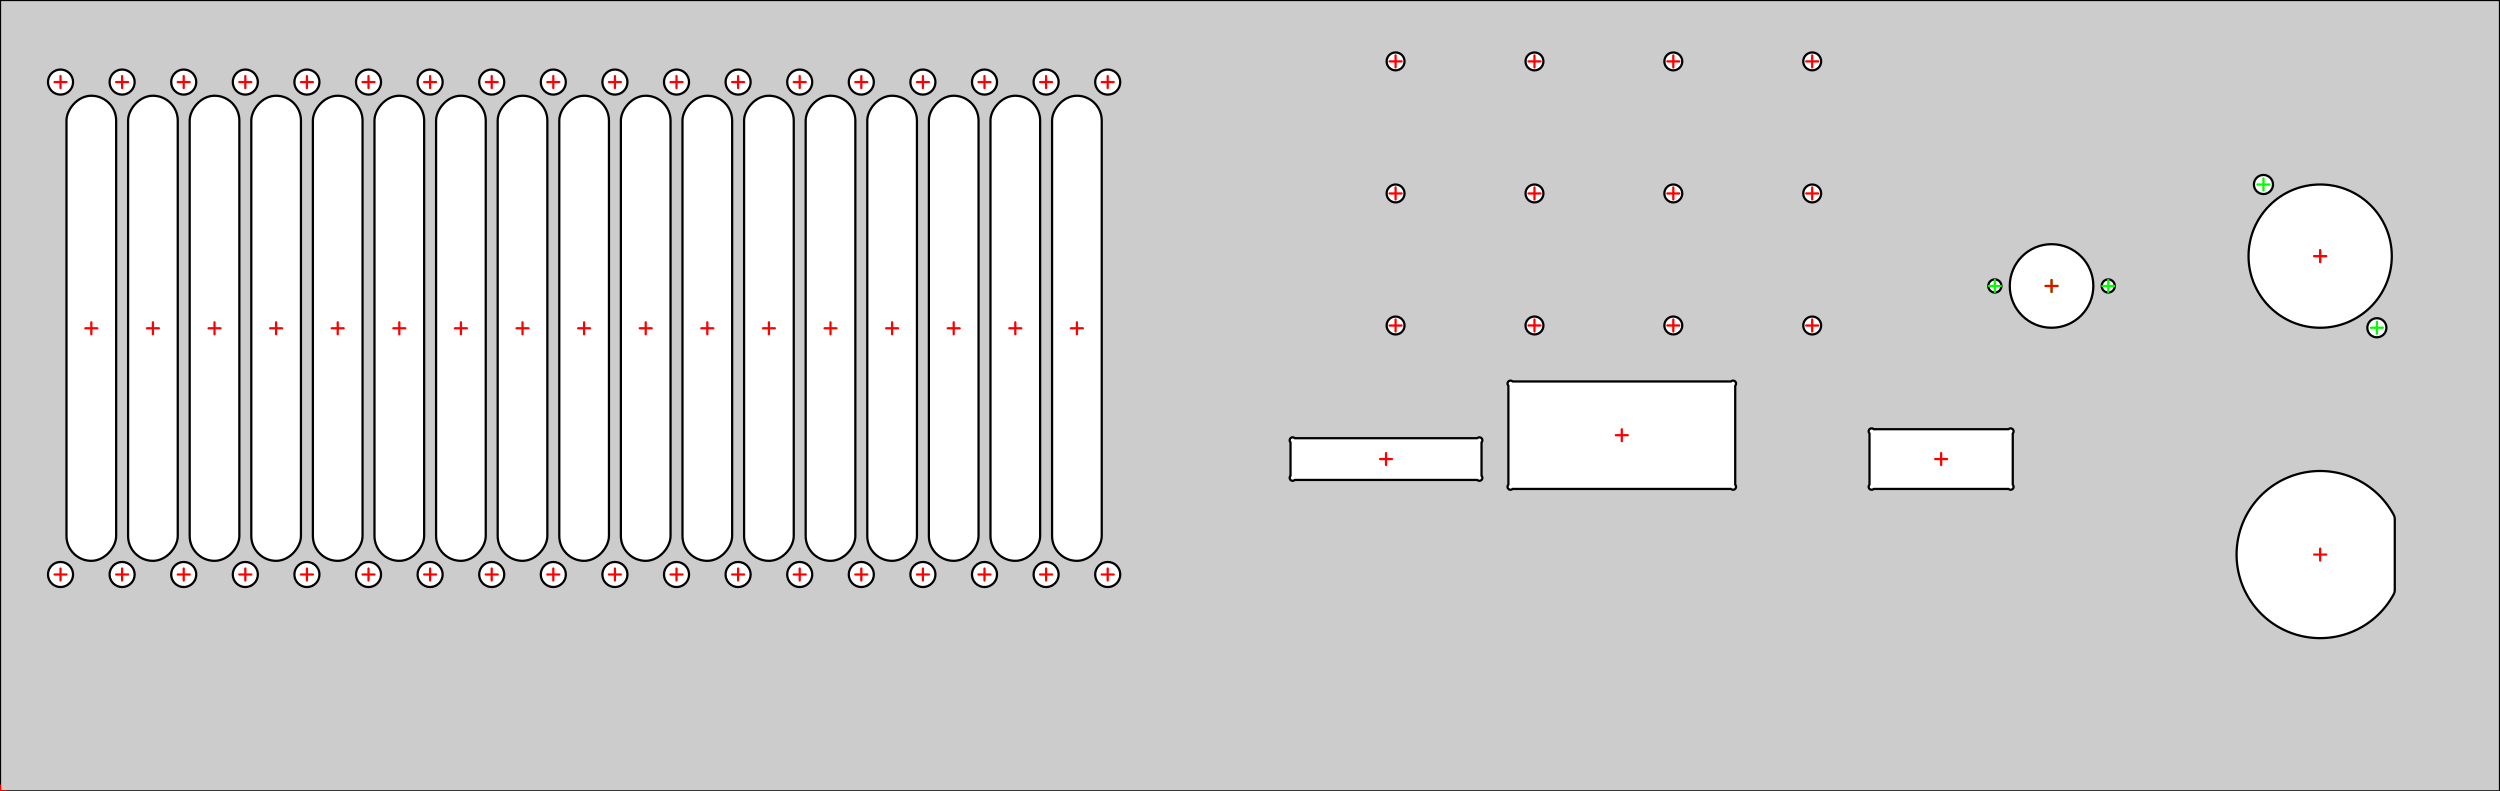 <?xml version="1.0" encoding="UTF-8" standalone="no"?>
<svg
   xmlns:dc="http://purl.org/dc/elements/1.1/"
   xmlns:cc="http://creativecommons.org/ns#"
   xmlns:rdf="http://www.w3.org/1999/02/22-rdf-syntax-ns#"
   xmlns:svg="http://www.w3.org/2000/svg"
   xmlns="http://www.w3.org/2000/svg"
   xmlns:sodipodi="http://sodipodi.sourceforge.net/DTD/sodipodi-0.dtd"
   xmlns:inkscape="http://www.inkscape.org/namespaces/inkscape"
   width="418.840mm"
   height="132.590mm"
   version="1.1"
   viewBox="0 0 418.840 132.590"
   id="svg2"
   inkscape:version="0.91 r13725"
   sodipodi:docname="front.svg"
   inkscape:export-filename="/home/yuyichao/projects/nacs-lab/yyc-data/designs/enclosure/front.png"
   inkscape:export-xdpi="300"
   inkscape:export-ydpi="300">
  <rect x="0" y="0" width="418.840" height="132.590" fill="#333333" stroke="none"/>
  <sodipodi:namedview
     pagecolor="#ffffff"
     bordercolor="#666666"
     borderopacity="1"
     objecttolerance="10"
     gridtolerance="10"
     guidetolerance="10"
     inkscape:pageopacity="0"
     inkscape:pageshadow="2"
     inkscape:window-width="3192"
     inkscape:window-height="1699"
     id="namedview328"
     showgrid="false"
     inkscape:zoom="0.50233386"
     inkscape:cx="-129.89071"
     inkscape:cy="234.90354"
     inkscape:window-x="0"
     inkscape:window-y="54"
     inkscape:window-maximized="1"
     inkscape:current-layer="svg2" />
  <desc
     id="desc4">Created with the Front Panel Designer by the export of the file 'front.fpd'.</desc>
  <defs
     id="defs6">
    <pattern
       id="revside-fill"
       x="1"
       y="1"
       width="1.5"
       height="1.5"
       patternUnits="userSpaceOnUse">
      <line
         x1="0"
         y1="0"
         x2="1"
         y2="1"
         style="stroke-width:0.2; stroke:black; stroke-dasharray:none;"
         id="line9" />
      <line
         x1="0"
         y1="1"
         x2="1"
         y2="0"
         style="stroke-width:0.2; stroke:black; stroke-dasharray:none;"
         id="line11" />
    </pattern>
    <pattern
       id="revside-fill-e0e0e0"
       x="1"
       y="1"
       width="1.5"
       height="1.5"
       patternUnits="userSpaceOnUse">
      <line
         x1="0"
         y1="0"
         x2="1.5"
         y2="1.5"
         style="stroke-width:0.2; stroke:#e0e0e0; stroke-dasharray:none;"
         id="line14" />
      <line
         x1="0"
         y1="1.5"
         x2="1.5"
         y2="0"
         style="stroke-width:0.2; stroke:#e0e0e0; stroke-dasharray:none;"
         id="line16" />
    </pattern>
  </defs>
  <g
     transform="scale(1,-1) translate(0, -132.590)"
     fill-rule="evenodd"
     style="stroke-linecap:round; stroke-linejoin:round; stroke-opacity:1.0; stroke-opacity:1.0;"
     id="g18">
    <path
       d="M418.840 132.590  L0.000 132.590 L0.000 132.590 L0.000 0.000 L0.000 0.000 L418.840 0.000 L418.840 0.000 L418.840 132.590 L418.840 132.590z"
       fill="#cccccc"
       vector-effect="non-scaling-stroke"
       stroke="#000000"
       stroke-width="0.100mm"
       id="path20" />
    <path
       d="M290.003 68.680  A0.500,0.500 0 0,0 290.710,67.973 L290.710 51.387 A0.500,0.500 0 0,0 290.003,50.680 L253.417 50.680 A0.500,0.500 0 0,0 252.710,51.387 L252.710 67.973 A0.500,0.500 0 0,0 253.417,68.680 L290.003 68.680z"
       fill="#ffffff"
       vector-effect="non-scaling-stroke"
       stroke="#000000"
       stroke-width="0.100mm"
       id="path22" />
    <path
       d="M247.503 59.180  A0.500,0.500 0 0,0 248.210,58.473 L248.210 52.887 A0.500,0.500 0 0,0 247.503,52.180 L216.917 52.180 A0.500,0.500 0 0,0 216.210,52.887 L216.210 58.473 A0.500,0.500 0 0,0 216.917,59.180 L247.503 59.180z"
       fill="#ffffff"
       vector-effect="non-scaling-stroke"
       stroke="#000000"
       stroke-width="0.100mm"
       id="path24" />
    <circle
       cx="388.712"
       cy="89.680"
       r="12.000"
       fill="#ffffff"
       vector-effect="non-scaling-stroke"
       stroke="#000000"
       stroke-width="0.100mm"
       id="circle26" />
    <circle
       cx="398.212"
       cy="77.680"
       r="1.600"
       fill="#ffffff"
       vector-effect="non-scaling-stroke"
       stroke="#000000"
       stroke-width="0.100mm"
       id="circle28" />
    <circle
       cx="379.212"
       cy="101.680"
       r="1.600"
       fill="#ffffff"
       vector-effect="non-scaling-stroke"
       stroke="#000000"
       stroke-width="0.100mm"
       id="circle30" />
    <path
       d="M401.030 46.330  A1.500,1.500 0 0,0 401.210,45.617 L401.210 33.743 A1.500,1.500 0 0,0 401.030,33.030 A14.000,14.000 0 1,0 401.030,46.330z"
       fill="#ffffff"
       vector-effect="non-scaling-stroke"
       stroke="#000000"
       stroke-width="0.100mm"
       id="path32" />
    <rect
       x="11.140"
       y="38.630"
       width="8.320"
       height="77.920"
       rx="4.160"
       fill="#ffffff"
       vector-effect="non-scaling-stroke"
       stroke="#000000"
       stroke-width="0.100mm"
       id="rect34" />
    <circle
       cx="343.710"
       cy="84.680"
       r="7.000"
       fill="#ffffff"
       vector-effect="non-scaling-stroke"
       stroke="#000000"
       stroke-width="0.100mm"
       id="circle36" />
    <circle
       cx="334.210"
       cy="84.680"
       r="1.100"
       fill="#ffffff"
       vector-effect="non-scaling-stroke"
       stroke="#000000"
       stroke-width="0.100mm"
       id="circle38" />
    <circle
       cx="353.210"
       cy="84.680"
       r="1.100"
       fill="#ffffff"
       vector-effect="non-scaling-stroke"
       stroke="#000000"
       stroke-width="0.100mm"
       id="circle40" />
    <path
       d="M336.503 60.680  A0.500,0.500 0 0,0 337.210,59.973 L337.210 51.387 A0.500,0.500 0 0,0 336.503,50.680 L313.917 50.680 A0.500,0.500 0 0,0 313.210,51.387 L313.210 59.973 A0.500,0.500 0 0,0 313.917,60.680 L336.503 60.680z"
       fill="#ffffff"
       vector-effect="non-scaling-stroke"
       stroke="#000000"
       stroke-width="0.100mm"
       id="path42" />
    <circle
       cx="303.610"
       cy="122.305"
       r="1.500"
       fill="#ffffff"
       vector-effect="non-scaling-stroke"
       stroke="#000000"
       stroke-width="0.100mm"
       id="circle44" />
    <circle
       cx="303.610"
       cy="78.055"
       r="1.500"
       fill="#ffffff"
       vector-effect="non-scaling-stroke"
       stroke="#000000"
       stroke-width="0.100mm"
       id="circle46" />
    <circle
       cx="233.810"
       cy="78.055"
       r="1.500"
       fill="#ffffff"
       vector-effect="non-scaling-stroke"
       stroke="#000000"
       stroke-width="0.100mm"
       id="circle48" />
    <circle
       cx="233.810"
       cy="122.305"
       r="1.500"
       fill="#ffffff"
       vector-effect="non-scaling-stroke"
       stroke="#000000"
       stroke-width="0.100mm"
       id="circle50" />
    <circle
       cx="303.610"
       cy="100.180"
       r="1.500"
       fill="#ffffff"
       vector-effect="non-scaling-stroke"
       stroke="#000000"
       stroke-width="0.100mm"
       id="circle52" />
    <circle
       cx="233.810"
       cy="100.180"
       r="1.500"
       fill="#ffffff"
       vector-effect="non-scaling-stroke"
       stroke="#000000"
       stroke-width="0.100mm"
       id="circle54" />
    <circle
       cx="257.080"
       cy="122.300"
       r="1.500"
       fill="#ffffff"
       vector-effect="non-scaling-stroke"
       stroke="#000000"
       stroke-width="0.100mm"
       id="circle56" />
    <circle
       cx="280.340"
       cy="122.300"
       r="1.500"
       fill="#ffffff"
       vector-effect="non-scaling-stroke"
       stroke="#000000"
       stroke-width="0.100mm"
       id="circle58" />
    <circle
       cx="257.080"
       cy="100.180"
       r="1.500"
       fill="#ffffff"
       vector-effect="non-scaling-stroke"
       stroke="#000000"
       stroke-width="0.100mm"
       id="circle60" />
    <circle
       cx="280.340"
       cy="100.180"
       r="1.500"
       fill="#ffffff"
       vector-effect="non-scaling-stroke"
       stroke="#000000"
       stroke-width="0.100mm"
       id="circle62" />
    <circle
       cx="257.080"
       cy="78.060"
       r="1.500"
       fill="#ffffff"
       vector-effect="non-scaling-stroke"
       stroke="#000000"
       stroke-width="0.100mm"
       id="circle64" />
    <circle
       cx="280.340"
       cy="78.060"
       r="1.500"
       fill="#ffffff"
       vector-effect="non-scaling-stroke"
       stroke="#000000"
       stroke-width="0.100mm"
       id="circle66" />
    <circle
       cx="20.460"
       cy="118.840"
       r="2.100"
       fill="#ffffff"
       vector-effect="non-scaling-stroke"
       stroke="#000000"
       stroke-width="0.100mm"
       id="circle68" />
    <circle
       cx="20.460"
       cy="36.340"
       r="2.100"
       fill="#ffffff"
       vector-effect="non-scaling-stroke"
       stroke="#000000"
       stroke-width="0.100mm"
       id="circle70" />
    <circle
       cx="10.140"
       cy="118.840"
       r="2.100"
       fill="#ffffff"
       vector-effect="non-scaling-stroke"
       stroke="#000000"
       stroke-width="0.100mm"
       id="circle72" />
    <circle
       cx="10.140"
       cy="36.340"
       r="2.100"
       fill="#ffffff"
       vector-effect="non-scaling-stroke"
       stroke="#000000"
       stroke-width="0.100mm"
       id="circle74" />
    <rect
       x="21.460"
       y="38.630"
       width="8.320"
       height="77.920"
       rx="4.160"
       fill="#ffffff"
       vector-effect="non-scaling-stroke"
       stroke="#000000"
       stroke-width="0.100mm"
       id="rect76" />
    <circle
       cx="30.780"
       cy="118.840"
       r="2.100"
       fill="#ffffff"
       vector-effect="non-scaling-stroke"
       stroke="#000000"
       stroke-width="0.100mm"
       id="circle78" />
    <circle
       cx="30.780"
       cy="36.340"
       r="2.100"
       fill="#ffffff"
       vector-effect="non-scaling-stroke"
       stroke="#000000"
       stroke-width="0.100mm"
       id="circle80" />
    <rect
       x="31.780"
       y="38.630"
       width="8.320"
       height="77.920"
       rx="4.160"
       fill="#ffffff"
       vector-effect="non-scaling-stroke"
       stroke="#000000"
       stroke-width="0.100mm"
       id="rect82" />
    <circle
       cx="41.100"
       cy="118.840"
       r="2.100"
       fill="#ffffff"
       vector-effect="non-scaling-stroke"
       stroke="#000000"
       stroke-width="0.100mm"
       id="circle84" />
    <circle
       cx="41.100"
       cy="36.340"
       r="2.100"
       fill="#ffffff"
       vector-effect="non-scaling-stroke"
       stroke="#000000"
       stroke-width="0.100mm"
       id="circle86" />
    <rect
       x="42.100"
       y="38.630"
       width="8.320"
       height="77.920"
       rx="4.160"
       fill="#ffffff"
       vector-effect="non-scaling-stroke"
       stroke="#000000"
       stroke-width="0.100mm"
       id="rect88" />
    <circle
       cx="51.420"
       cy="118.840"
       r="2.100"
       fill="#ffffff"
       vector-effect="non-scaling-stroke"
       stroke="#000000"
       stroke-width="0.100mm"
       id="circle90" />
    <circle
       cx="51.420"
       cy="36.340"
       r="2.100"
       fill="#ffffff"
       vector-effect="non-scaling-stroke"
       stroke="#000000"
       stroke-width="0.100mm"
       id="circle92" />
    <rect
       x="52.420"
       y="38.630"
       width="8.320"
       height="77.920"
       rx="4.160"
       fill="#ffffff"
       vector-effect="non-scaling-stroke"
       stroke="#000000"
       stroke-width="0.100mm"
       id="rect94" />
    <circle
       cx="61.740"
       cy="118.840"
       r="2.100"
       fill="#ffffff"
       vector-effect="non-scaling-stroke"
       stroke="#000000"
       stroke-width="0.100mm"
       id="circle96" />
    <circle
       cx="61.740"
       cy="36.340"
       r="2.100"
       fill="#ffffff"
       vector-effect="non-scaling-stroke"
       stroke="#000000"
       stroke-width="0.100mm"
       id="circle98" />
    <rect
       x="62.740"
       y="38.630"
       width="8.320"
       height="77.920"
       rx="4.160"
       fill="#ffffff"
       vector-effect="non-scaling-stroke"
       stroke="#000000"
       stroke-width="0.100mm"
       id="rect100" />
    <circle
       cx="72.060"
       cy="118.840"
       r="2.100"
       fill="#ffffff"
       vector-effect="non-scaling-stroke"
       stroke="#000000"
       stroke-width="0.100mm"
       id="circle102" />
    <circle
       cx="72.060"
       cy="36.340"
       r="2.100"
       fill="#ffffff"
       vector-effect="non-scaling-stroke"
       stroke="#000000"
       stroke-width="0.100mm"
       id="circle104" />
    <rect
       x="73.060"
       y="38.630"
       width="8.320"
       height="77.920"
       rx="4.160"
       fill="#ffffff"
       vector-effect="non-scaling-stroke"
       stroke="#000000"
       stroke-width="0.100mm"
       id="rect106" />
    <circle
       cx="82.380"
       cy="118.840"
       r="2.100"
       fill="#ffffff"
       vector-effect="non-scaling-stroke"
       stroke="#000000"
       stroke-width="0.100mm"
       id="circle108" />
    <circle
       cx="82.380"
       cy="36.340"
       r="2.100"
       fill="#ffffff"
       vector-effect="non-scaling-stroke"
       stroke="#000000"
       stroke-width="0.100mm"
       id="circle110" />
    <rect
       x="83.380"
       y="38.630"
       width="8.320"
       height="77.920"
       rx="4.160"
       fill="#ffffff"
       vector-effect="non-scaling-stroke"
       stroke="#000000"
       stroke-width="0.100mm"
       id="rect112" />
    <circle
       cx="92.700"
       cy="118.840"
       r="2.100"
       fill="#ffffff"
       vector-effect="non-scaling-stroke"
       stroke="#000000"
       stroke-width="0.100mm"
       id="circle114" />
    <circle
       cx="92.700"
       cy="36.340"
       r="2.100"
       fill="#ffffff"
       vector-effect="non-scaling-stroke"
       stroke="#000000"
       stroke-width="0.100mm"
       id="circle116" />
    <rect
       x="93.700"
       y="38.630"
       width="8.320"
       height="77.920"
       rx="4.160"
       fill="#ffffff"
       vector-effect="non-scaling-stroke"
       stroke="#000000"
       stroke-width="0.100mm"
       id="rect118" />
    <circle
       cx="103.020"
       cy="118.840"
       r="2.100"
       fill="#ffffff"
       vector-effect="non-scaling-stroke"
       stroke="#000000"
       stroke-width="0.100mm"
       id="circle120" />
    <circle
       cx="103.020"
       cy="36.340"
       r="2.100"
       fill="#ffffff"
       vector-effect="non-scaling-stroke"
       stroke="#000000"
       stroke-width="0.100mm"
       id="circle122" />
    <rect
       x="104.020"
       y="38.630"
       width="8.320"
       height="77.920"
       rx="4.160"
       fill="#ffffff"
       vector-effect="non-scaling-stroke"
       stroke="#000000"
       stroke-width="0.100mm"
       id="rect124" />
    <circle
       cx="113.340"
       cy="118.840"
       r="2.100"
       fill="#ffffff"
       vector-effect="non-scaling-stroke"
       stroke="#000000"
       stroke-width="0.100mm"
       id="circle126" />
    <circle
       cx="113.340"
       cy="36.340"
       r="2.100"
       fill="#ffffff"
       vector-effect="non-scaling-stroke"
       stroke="#000000"
       stroke-width="0.100mm"
       id="circle128" />
    <rect
       x="114.340"
       y="38.630"
       width="8.320"
       height="77.920"
       rx="4.160"
       fill="#ffffff"
       vector-effect="non-scaling-stroke"
       stroke="#000000"
       stroke-width="0.100mm"
       id="rect130" />
    <circle
       cx="123.660"
       cy="118.840"
       r="2.100"
       fill="#ffffff"
       vector-effect="non-scaling-stroke"
       stroke="#000000"
       stroke-width="0.100mm"
       id="circle132" />
    <circle
       cx="123.660"
       cy="36.340"
       r="2.100"
       fill="#ffffff"
       vector-effect="non-scaling-stroke"
       stroke="#000000"
       stroke-width="0.100mm"
       id="circle134" />
    <rect
       x="124.660"
       y="38.630"
       width="8.320"
       height="77.920"
       rx="4.160"
       fill="#ffffff"
       vector-effect="non-scaling-stroke"
       stroke="#000000"
       stroke-width="0.100mm"
       id="rect136" />
    <circle
       cx="133.980"
       cy="118.840"
       r="2.100"
       fill="#ffffff"
       vector-effect="non-scaling-stroke"
       stroke="#000000"
       stroke-width="0.100mm"
       id="circle138" />
    <circle
       cx="133.980"
       cy="36.340"
       r="2.100"
       fill="#ffffff"
       vector-effect="non-scaling-stroke"
       stroke="#000000"
       stroke-width="0.100mm"
       id="circle140" />
    <rect
       x="134.980"
       y="38.630"
       width="8.320"
       height="77.920"
       rx="4.160"
       fill="#ffffff"
       vector-effect="non-scaling-stroke"
       stroke="#000000"
       stroke-width="0.100mm"
       id="rect142" />
    <circle
       cx="144.300"
       cy="118.840"
       r="2.100"
       fill="#ffffff"
       vector-effect="non-scaling-stroke"
       stroke="#000000"
       stroke-width="0.100mm"
       id="circle144" />
    <circle
       cx="144.300"
       cy="36.340"
       r="2.100"
       fill="#ffffff"
       vector-effect="non-scaling-stroke"
       stroke="#000000"
       stroke-width="0.100mm"
       id="circle146" />
    <rect
       x="145.300"
       y="38.630"
       width="8.320"
       height="77.920"
       rx="4.160"
       fill="#ffffff"
       vector-effect="non-scaling-stroke"
       stroke="#000000"
       stroke-width="0.100mm"
       id="rect148" />
    <circle
       cx="154.620"
       cy="118.840"
       r="2.100"
       fill="#ffffff"
       vector-effect="non-scaling-stroke"
       stroke="#000000"
       stroke-width="0.100mm"
       id="circle150" />
    <circle
       cx="154.620"
       cy="36.340"
       r="2.100"
       fill="#ffffff"
       vector-effect="non-scaling-stroke"
       stroke="#000000"
       stroke-width="0.100mm"
       id="circle152" />
    <rect
       x="155.620"
       y="38.630"
       width="8.320"
       height="77.920"
       rx="4.160"
       fill="#ffffff"
       vector-effect="non-scaling-stroke"
       stroke="#000000"
       stroke-width="0.100mm"
       id="rect154" />
    <circle
       cx="164.940"
       cy="118.840"
       r="2.100"
       fill="#ffffff"
       vector-effect="non-scaling-stroke"
       stroke="#000000"
       stroke-width="0.100mm"
       id="circle156" />
    <circle
       cx="164.940"
       cy="36.340"
       r="2.100"
       fill="#ffffff"
       vector-effect="non-scaling-stroke"
       stroke="#000000"
       stroke-width="0.100mm"
       id="circle158" />
    <rect
       x="165.940"
       y="38.630"
       width="8.320"
       height="77.920"
       rx="4.160"
       fill="#ffffff"
       vector-effect="non-scaling-stroke"
       stroke="#000000"
       stroke-width="0.100mm"
       id="rect160" />
    <circle
       cx="175.260"
       cy="118.840"
       r="2.100"
       fill="#ffffff"
       vector-effect="non-scaling-stroke"
       stroke="#000000"
       stroke-width="0.100mm"
       id="circle162" />
    <circle
       cx="175.260"
       cy="36.340"
       r="2.100"
       fill="#ffffff"
       vector-effect="non-scaling-stroke"
       stroke="#000000"
       stroke-width="0.100mm"
       id="circle164" />
    <rect
       x="176.260"
       y="38.630"
       width="8.320"
       height="77.920"
       rx="4.160"
       fill="#ffffff"
       vector-effect="non-scaling-stroke"
       stroke="#000000"
       stroke-width="0.100mm"
       id="rect166" />
    <circle
       cx="185.580"
       cy="118.840"
       r="2.100"
       fill="#ffffff"
       vector-effect="non-scaling-stroke"
       stroke="#000000"
       stroke-width="0.100mm"
       id="circle168" />
    <circle
       cx="185.580"
       cy="36.340"
       r="2.100"
       fill="#ffffff"
       vector-effect="non-scaling-stroke"
       stroke="#000000"
       stroke-width="0.100mm"
       id="circle170" />
    <path
       d="M-1.000 0.000 L1.000 0.000 M0.000 -1.000 L0.000 1.000"
       fill="none"
       vector-effect="non-scaling-stroke"
       stroke="#ff0000"
       stroke-width="0.100mm"
       id="path172" />
    <path
       d="M270.710 59.680 L272.710 59.680 M271.710 58.680 L271.710 60.680"
       fill="none"
       vector-effect="non-scaling-stroke"
       stroke="#ff0000"
       stroke-width="0.100mm"
       id="path174" />
    <path
       d="M231.210 55.680 L233.210 55.680 M232.210 54.680 L232.210 56.680"
       fill="none"
       vector-effect="non-scaling-stroke"
       stroke="#ff0000"
       stroke-width="0.100mm"
       id="path176" />
    <path
       d="M387.712 89.680 L389.712 89.680 M388.712 88.680 L388.712 90.680"
       fill="none"
       vector-effect="non-scaling-stroke"
       stroke="#00ff00"
       stroke-width="0.100mm"
       id="path178" />
    <path
       d="M397.212 77.680 L399.212 77.680 M398.212 76.680 L398.212 78.680"
       fill="none"
       vector-effect="non-scaling-stroke"
       stroke="#00ff00"
       stroke-width="0.100mm"
       id="path180" />
    <path
       d="M378.212 101.680 L380.212 101.680 M379.212 100.680 L379.212 102.680"
       fill="none"
       vector-effect="non-scaling-stroke"
       stroke="#00ff00"
       stroke-width="0.100mm"
       id="path182" />
    <path
       d="M387.711 89.680 L389.711 89.680 M388.711 88.680 L388.711 90.680"
       fill="none"
       vector-effect="non-scaling-stroke"
       stroke="#ff0000"
       stroke-width="0.100mm"
       id="path184" />
    <path
       d="M387.710 39.680 L389.710 39.680 M388.710 38.680 L388.710 40.680"
       fill="none"
       vector-effect="non-scaling-stroke"
       stroke="#ff0000"
       stroke-width="0.100mm"
       id="path186" />
    <path
       d="M14.300 77.590 L16.300 77.590 M15.300 76.590 L15.300 78.590"
       fill="none"
       vector-effect="non-scaling-stroke"
       stroke="#ff0000"
       stroke-width="0.100mm"
       id="path188" />
    <path
       d="M342.710 84.680 L344.710 84.680 M343.710 83.680 L343.710 85.680"
       fill="none"
       vector-effect="non-scaling-stroke"
       stroke="#00ff00"
       stroke-width="0.100mm"
       id="path190" />
    <path
       d="M333.210 84.680 L335.210 84.680 M334.210 83.680 L334.210 85.680"
       fill="none"
       vector-effect="non-scaling-stroke"
       stroke="#00ff00"
       stroke-width="0.100mm"
       id="path192" />
    <path
       d="M352.210 84.680 L354.210 84.680 M353.210 83.680 L353.210 85.680"
       fill="none"
       vector-effect="non-scaling-stroke"
       stroke="#00ff00"
       stroke-width="0.100mm"
       id="path194" />
    <path
       d="M342.710 84.680 L344.710 84.680 M343.710 83.680 L343.710 85.680"
       fill="none"
       vector-effect="non-scaling-stroke"
       stroke="#ff0000"
       stroke-width="0.100mm"
       id="path196" />
    <path
       d="M324.210 55.680 L326.210 55.680 M325.210 54.680 L325.210 56.680"
       fill="none"
       vector-effect="non-scaling-stroke"
       stroke="#ff0000"
       stroke-width="0.100mm"
       id="path198" />
    <path
       d="M302.610 122.305 L304.610 122.305 M303.610 121.305 L303.610 123.305"
       fill="none"
       vector-effect="non-scaling-stroke"
       stroke="#ff0000"
       stroke-width="0.100mm"
       id="path200" />
    <path
       d="M302.610 78.055 L304.610 78.055 M303.610 77.055 L303.610 79.055"
       fill="none"
       vector-effect="non-scaling-stroke"
       stroke="#ff0000"
       stroke-width="0.100mm"
       id="path202" />
    <path
       d="M232.810 78.055 L234.810 78.055 M233.810 77.055 L233.810 79.055"
       fill="none"
       vector-effect="non-scaling-stroke"
       stroke="#ff0000"
       stroke-width="0.100mm"
       id="path204" />
    <path
       d="M232.810 122.305 L234.810 122.305 M233.810 121.305 L233.810 123.305"
       fill="none"
       vector-effect="non-scaling-stroke"
       stroke="#ff0000"
       stroke-width="0.100mm"
       id="path206" />
    <path
       d="M302.610 100.180 L304.610 100.180 M303.610 99.180 L303.610 101.180"
       fill="none"
       vector-effect="non-scaling-stroke"
       stroke="#ff0000"
       stroke-width="0.100mm"
       id="path208" />
    <path
       d="M232.810 100.180 L234.810 100.180 M233.810 99.180 L233.810 101.180"
       fill="none"
       vector-effect="non-scaling-stroke"
       stroke="#ff0000"
       stroke-width="0.100mm"
       id="path210" />
    <path
       d="M256.080 122.300 L258.080 122.300 M257.080 121.300 L257.080 123.300"
       fill="none"
       vector-effect="non-scaling-stroke"
       stroke="#ff0000"
       stroke-width="0.100mm"
       id="path212" />
    <path
       d="M279.340 122.300 L281.340 122.300 M280.340 121.300 L280.340 123.300"
       fill="none"
       vector-effect="non-scaling-stroke"
       stroke="#ff0000"
       stroke-width="0.100mm"
       id="path214" />
    <path
       d="M256.080 100.180 L258.080 100.180 M257.080 99.180 L257.080 101.180"
       fill="none"
       vector-effect="non-scaling-stroke"
       stroke="#ff0000"
       stroke-width="0.100mm"
       id="path216" />
    <path
       d="M279.340 100.180 L281.340 100.180 M280.340 99.180 L280.340 101.180"
       fill="none"
       vector-effect="non-scaling-stroke"
       stroke="#ff0000"
       stroke-width="0.100mm"
       id="path218" />
    <path
       d="M256.080 78.060 L258.080 78.060 M257.080 77.060 L257.080 79.060"
       fill="none"
       vector-effect="non-scaling-stroke"
       stroke="#ff0000"
       stroke-width="0.100mm"
       id="path220" />
    <path
       d="M279.340 78.060 L281.340 78.060 M280.340 77.060 L280.340 79.060"
       fill="none"
       vector-effect="non-scaling-stroke"
       stroke="#ff0000"
       stroke-width="0.100mm"
       id="path222" />
    <path
       d="M19.460 118.840 L21.460 118.840 M20.460 117.840 L20.460 119.840"
       fill="none"
       vector-effect="non-scaling-stroke"
       stroke="#ff0000"
       stroke-width="0.100mm"
       id="path224" />
    <path
       d="M19.460 36.340 L21.460 36.340 M20.460 35.340 L20.460 37.340"
       fill="none"
       vector-effect="non-scaling-stroke"
       stroke="#ff0000"
       stroke-width="0.100mm"
       id="path226" />
    <path
       d="M9.140 118.840 L11.140 118.840 M10.140 117.840 L10.140 119.840"
       fill="none"
       vector-effect="non-scaling-stroke"
       stroke="#ff0000"
       stroke-width="0.100mm"
       id="path228" />
    <path
       d="M9.140 36.340 L11.140 36.340 M10.140 35.340 L10.140 37.340"
       fill="none"
       vector-effect="non-scaling-stroke"
       stroke="#ff0000"
       stroke-width="0.100mm"
       id="path230" />
    <path
       d="M24.620 77.590 L26.620 77.590 M25.620 76.590 L25.620 78.590"
       fill="none"
       vector-effect="non-scaling-stroke"
       stroke="#ff0000"
       stroke-width="0.100mm"
       id="path232" />
    <path
       d="M29.780 118.840 L31.780 118.840 M30.780 117.840 L30.780 119.840"
       fill="none"
       vector-effect="non-scaling-stroke"
       stroke="#ff0000"
       stroke-width="0.100mm"
       id="path234" />
    <path
       d="M29.780 36.340 L31.780 36.340 M30.780 35.340 L30.780 37.340"
       fill="none"
       vector-effect="non-scaling-stroke"
       stroke="#ff0000"
       stroke-width="0.100mm"
       id="path236" />
    <path
       d="M34.940 77.590 L36.940 77.590 M35.940 76.590 L35.940 78.590"
       fill="none"
       vector-effect="non-scaling-stroke"
       stroke="#ff0000"
       stroke-width="0.100mm"
       id="path238" />
    <path
       d="M40.100 118.840 L42.100 118.840 M41.100 117.840 L41.100 119.840"
       fill="none"
       vector-effect="non-scaling-stroke"
       stroke="#ff0000"
       stroke-width="0.100mm"
       id="path240" />
    <path
       d="M40.100 36.340 L42.100 36.340 M41.100 35.340 L41.100 37.340"
       fill="none"
       vector-effect="non-scaling-stroke"
       stroke="#ff0000"
       stroke-width="0.100mm"
       id="path242" />
    <path
       d="M45.260 77.590 L47.260 77.590 M46.260 76.590 L46.260 78.590"
       fill="none"
       vector-effect="non-scaling-stroke"
       stroke="#ff0000"
       stroke-width="0.100mm"
       id="path244" />
    <path
       d="M50.420 118.840 L52.420 118.840 M51.420 117.840 L51.420 119.840"
       fill="none"
       vector-effect="non-scaling-stroke"
       stroke="#ff0000"
       stroke-width="0.100mm"
       id="path246" />
    <path
       d="M50.420 36.340 L52.420 36.340 M51.420 35.340 L51.420 37.340"
       fill="none"
       vector-effect="non-scaling-stroke"
       stroke="#ff0000"
       stroke-width="0.100mm"
       id="path248" />
    <path
       d="M55.580 77.590 L57.580 77.590 M56.580 76.590 L56.580 78.590"
       fill="none"
       vector-effect="non-scaling-stroke"
       stroke="#ff0000"
       stroke-width="0.100mm"
       id="path250" />
    <path
       d="M60.740 118.840 L62.740 118.840 M61.740 117.840 L61.740 119.840"
       fill="none"
       vector-effect="non-scaling-stroke"
       stroke="#ff0000"
       stroke-width="0.100mm"
       id="path252" />
    <path
       d="M60.740 36.340 L62.740 36.340 M61.740 35.340 L61.740 37.340"
       fill="none"
       vector-effect="non-scaling-stroke"
       stroke="#ff0000"
       stroke-width="0.100mm"
       id="path254" />
    <path
       d="M65.900 77.590 L67.900 77.590 M66.900 76.590 L66.900 78.590"
       fill="none"
       vector-effect="non-scaling-stroke"
       stroke="#ff0000"
       stroke-width="0.100mm"
       id="path256" />
    <path
       d="M71.060 118.840 L73.060 118.840 M72.060 117.840 L72.060 119.840"
       fill="none"
       vector-effect="non-scaling-stroke"
       stroke="#ff0000"
       stroke-width="0.100mm"
       id="path258" />
    <path
       d="M71.060 36.340 L73.060 36.340 M72.060 35.340 L72.060 37.340"
       fill="none"
       vector-effect="non-scaling-stroke"
       stroke="#ff0000"
       stroke-width="0.100mm"
       id="path260" />
    <path
       d="M76.220 77.590 L78.220 77.590 M77.220 76.590 L77.220 78.590"
       fill="none"
       vector-effect="non-scaling-stroke"
       stroke="#ff0000"
       stroke-width="0.100mm"
       id="path262" />
    <path
       d="M81.380 118.840 L83.380 118.840 M82.380 117.840 L82.380 119.840"
       fill="none"
       vector-effect="non-scaling-stroke"
       stroke="#ff0000"
       stroke-width="0.100mm"
       id="path264" />
    <path
       d="M81.380 36.340 L83.380 36.340 M82.380 35.340 L82.380 37.340"
       fill="none"
       vector-effect="non-scaling-stroke"
       stroke="#ff0000"
       stroke-width="0.100mm"
       id="path266" />
    <path
       d="M86.540 77.590 L88.540 77.590 M87.540 76.590 L87.540 78.590"
       fill="none"
       vector-effect="non-scaling-stroke"
       stroke="#ff0000"
       stroke-width="0.100mm"
       id="path268" />
    <path
       d="M91.700 118.840 L93.700 118.840 M92.700 117.840 L92.700 119.840"
       fill="none"
       vector-effect="non-scaling-stroke"
       stroke="#ff0000"
       stroke-width="0.100mm"
       id="path270" />
    <path
       d="M91.700 36.340 L93.700 36.340 M92.700 35.340 L92.700 37.340"
       fill="none"
       vector-effect="non-scaling-stroke"
       stroke="#ff0000"
       stroke-width="0.100mm"
       id="path272" />
    <path
       d="M96.860 77.590 L98.860 77.590 M97.860 76.590 L97.860 78.590"
       fill="none"
       vector-effect="non-scaling-stroke"
       stroke="#ff0000"
       stroke-width="0.100mm"
       id="path274" />
    <path
       d="M102.020 118.840 L104.020 118.840 M103.020 117.840 L103.020 119.840"
       fill="none"
       vector-effect="non-scaling-stroke"
       stroke="#ff0000"
       stroke-width="0.100mm"
       id="path276" />
    <path
       d="M102.020 36.340 L104.020 36.340 M103.020 35.340 L103.020 37.340"
       fill="none"
       vector-effect="non-scaling-stroke"
       stroke="#ff0000"
       stroke-width="0.100mm"
       id="path278" />
    <path
       d="M107.180 77.590 L109.180 77.590 M108.180 76.590 L108.180 78.590"
       fill="none"
       vector-effect="non-scaling-stroke"
       stroke="#ff0000"
       stroke-width="0.100mm"
       id="path280" />
    <path
       d="M112.340 118.840 L114.340 118.840 M113.340 117.840 L113.340 119.840"
       fill="none"
       vector-effect="non-scaling-stroke"
       stroke="#ff0000"
       stroke-width="0.100mm"
       id="path282" />
    <path
       d="M112.340 36.340 L114.340 36.340 M113.340 35.340 L113.340 37.340"
       fill="none"
       vector-effect="non-scaling-stroke"
       stroke="#ff0000"
       stroke-width="0.100mm"
       id="path284" />
    <path
       d="M117.500 77.590 L119.500 77.590 M118.500 76.590 L118.500 78.590"
       fill="none"
       vector-effect="non-scaling-stroke"
       stroke="#ff0000"
       stroke-width="0.100mm"
       id="path286" />
    <path
       d="M122.660 118.840 L124.660 118.840 M123.660 117.840 L123.660 119.840"
       fill="none"
       vector-effect="non-scaling-stroke"
       stroke="#ff0000"
       stroke-width="0.100mm"
       id="path288" />
    <path
       d="M122.660 36.340 L124.660 36.340 M123.660 35.340 L123.660 37.340"
       fill="none"
       vector-effect="non-scaling-stroke"
       stroke="#ff0000"
       stroke-width="0.100mm"
       id="path290" />
    <path
       d="M127.820 77.590 L129.820 77.590 M128.820 76.590 L128.820 78.590"
       fill="none"
       vector-effect="non-scaling-stroke"
       stroke="#ff0000"
       stroke-width="0.100mm"
       id="path292" />
    <path
       d="M132.980 118.840 L134.980 118.840 M133.980 117.840 L133.980 119.840"
       fill="none"
       vector-effect="non-scaling-stroke"
       stroke="#ff0000"
       stroke-width="0.100mm"
       id="path294" />
    <path
       d="M132.980 36.340 L134.980 36.340 M133.980 35.340 L133.980 37.340"
       fill="none"
       vector-effect="non-scaling-stroke"
       stroke="#ff0000"
       stroke-width="0.100mm"
       id="path296" />
    <path
       d="M138.140 77.590 L140.140 77.590 M139.140 76.590 L139.140 78.590"
       fill="none"
       vector-effect="non-scaling-stroke"
       stroke="#ff0000"
       stroke-width="0.100mm"
       id="path298" />
    <path
       d="M143.300 118.840 L145.300 118.840 M144.300 117.840 L144.300 119.840"
       fill="none"
       vector-effect="non-scaling-stroke"
       stroke="#ff0000"
       stroke-width="0.100mm"
       id="path300" />
    <path
       d="M143.300 36.340 L145.300 36.340 M144.300 35.340 L144.300 37.340"
       fill="none"
       vector-effect="non-scaling-stroke"
       stroke="#ff0000"
       stroke-width="0.100mm"
       id="path302" />
    <path
       d="M148.460 77.590 L150.460 77.590 M149.460 76.590 L149.460 78.590"
       fill="none"
       vector-effect="non-scaling-stroke"
       stroke="#ff0000"
       stroke-width="0.100mm"
       id="path304" />
    <path
       d="M153.620 118.840 L155.620 118.840 M154.620 117.840 L154.620 119.840"
       fill="none"
       vector-effect="non-scaling-stroke"
       stroke="#ff0000"
       stroke-width="0.100mm"
       id="path306" />
    <path
       d="M153.620 36.340 L155.620 36.340 M154.620 35.340 L154.620 37.340"
       fill="none"
       vector-effect="non-scaling-stroke"
       stroke="#ff0000"
       stroke-width="0.100mm"
       id="path308" />
    <path
       d="M158.780 77.590 L160.780 77.590 M159.780 76.590 L159.780 78.590"
       fill="none"
       vector-effect="non-scaling-stroke"
       stroke="#ff0000"
       stroke-width="0.100mm"
       id="path310" />
    <path
       d="M163.940 118.840 L165.940 118.840 M164.940 117.840 L164.940 119.840"
       fill="none"
       vector-effect="non-scaling-stroke"
       stroke="#ff0000"
       stroke-width="0.100mm"
       id="path312" />
    <path
       d="M163.940 36.340 L165.940 36.340 M164.940 35.340 L164.940 37.340"
       fill="none"
       vector-effect="non-scaling-stroke"
       stroke="#ff0000"
       stroke-width="0.100mm"
       id="path314" />
    <path
       d="M169.100 77.590 L171.100 77.590 M170.100 76.590 L170.100 78.590"
       fill="none"
       vector-effect="non-scaling-stroke"
       stroke="#ff0000"
       stroke-width="0.100mm"
       id="path316" />
    <path
       d="M174.260 118.840 L176.260 118.840 M175.260 117.840 L175.260 119.840"
       fill="none"
       vector-effect="non-scaling-stroke"
       stroke="#ff0000"
       stroke-width="0.100mm"
       id="path318" />
    <path
       d="M174.260 36.340 L176.260 36.340 M175.260 35.340 L175.260 37.340"
       fill="none"
       vector-effect="non-scaling-stroke"
       stroke="#ff0000"
       stroke-width="0.100mm"
       id="path320" />
    <path
       d="M179.420 77.590 L181.420 77.590 M180.420 76.590 L180.420 78.590"
       fill="none"
       vector-effect="non-scaling-stroke"
       stroke="#ff0000"
       stroke-width="0.100mm"
       id="path322" />
    <path
       d="M184.580 118.840 L186.580 118.840 M185.580 117.840 L185.580 119.840"
       fill="none"
       vector-effect="non-scaling-stroke"
       stroke="#ff0000"
       stroke-width="0.100mm"
       id="path324" />
    <path
       d="M184.580 36.340 L186.580 36.340 M185.580 35.340 L185.580 37.340"
       fill="none"
       vector-effect="non-scaling-stroke"
       stroke="#ff0000"
       stroke-width="0.100mm"
       id="path326" />
  </g>
</svg>
